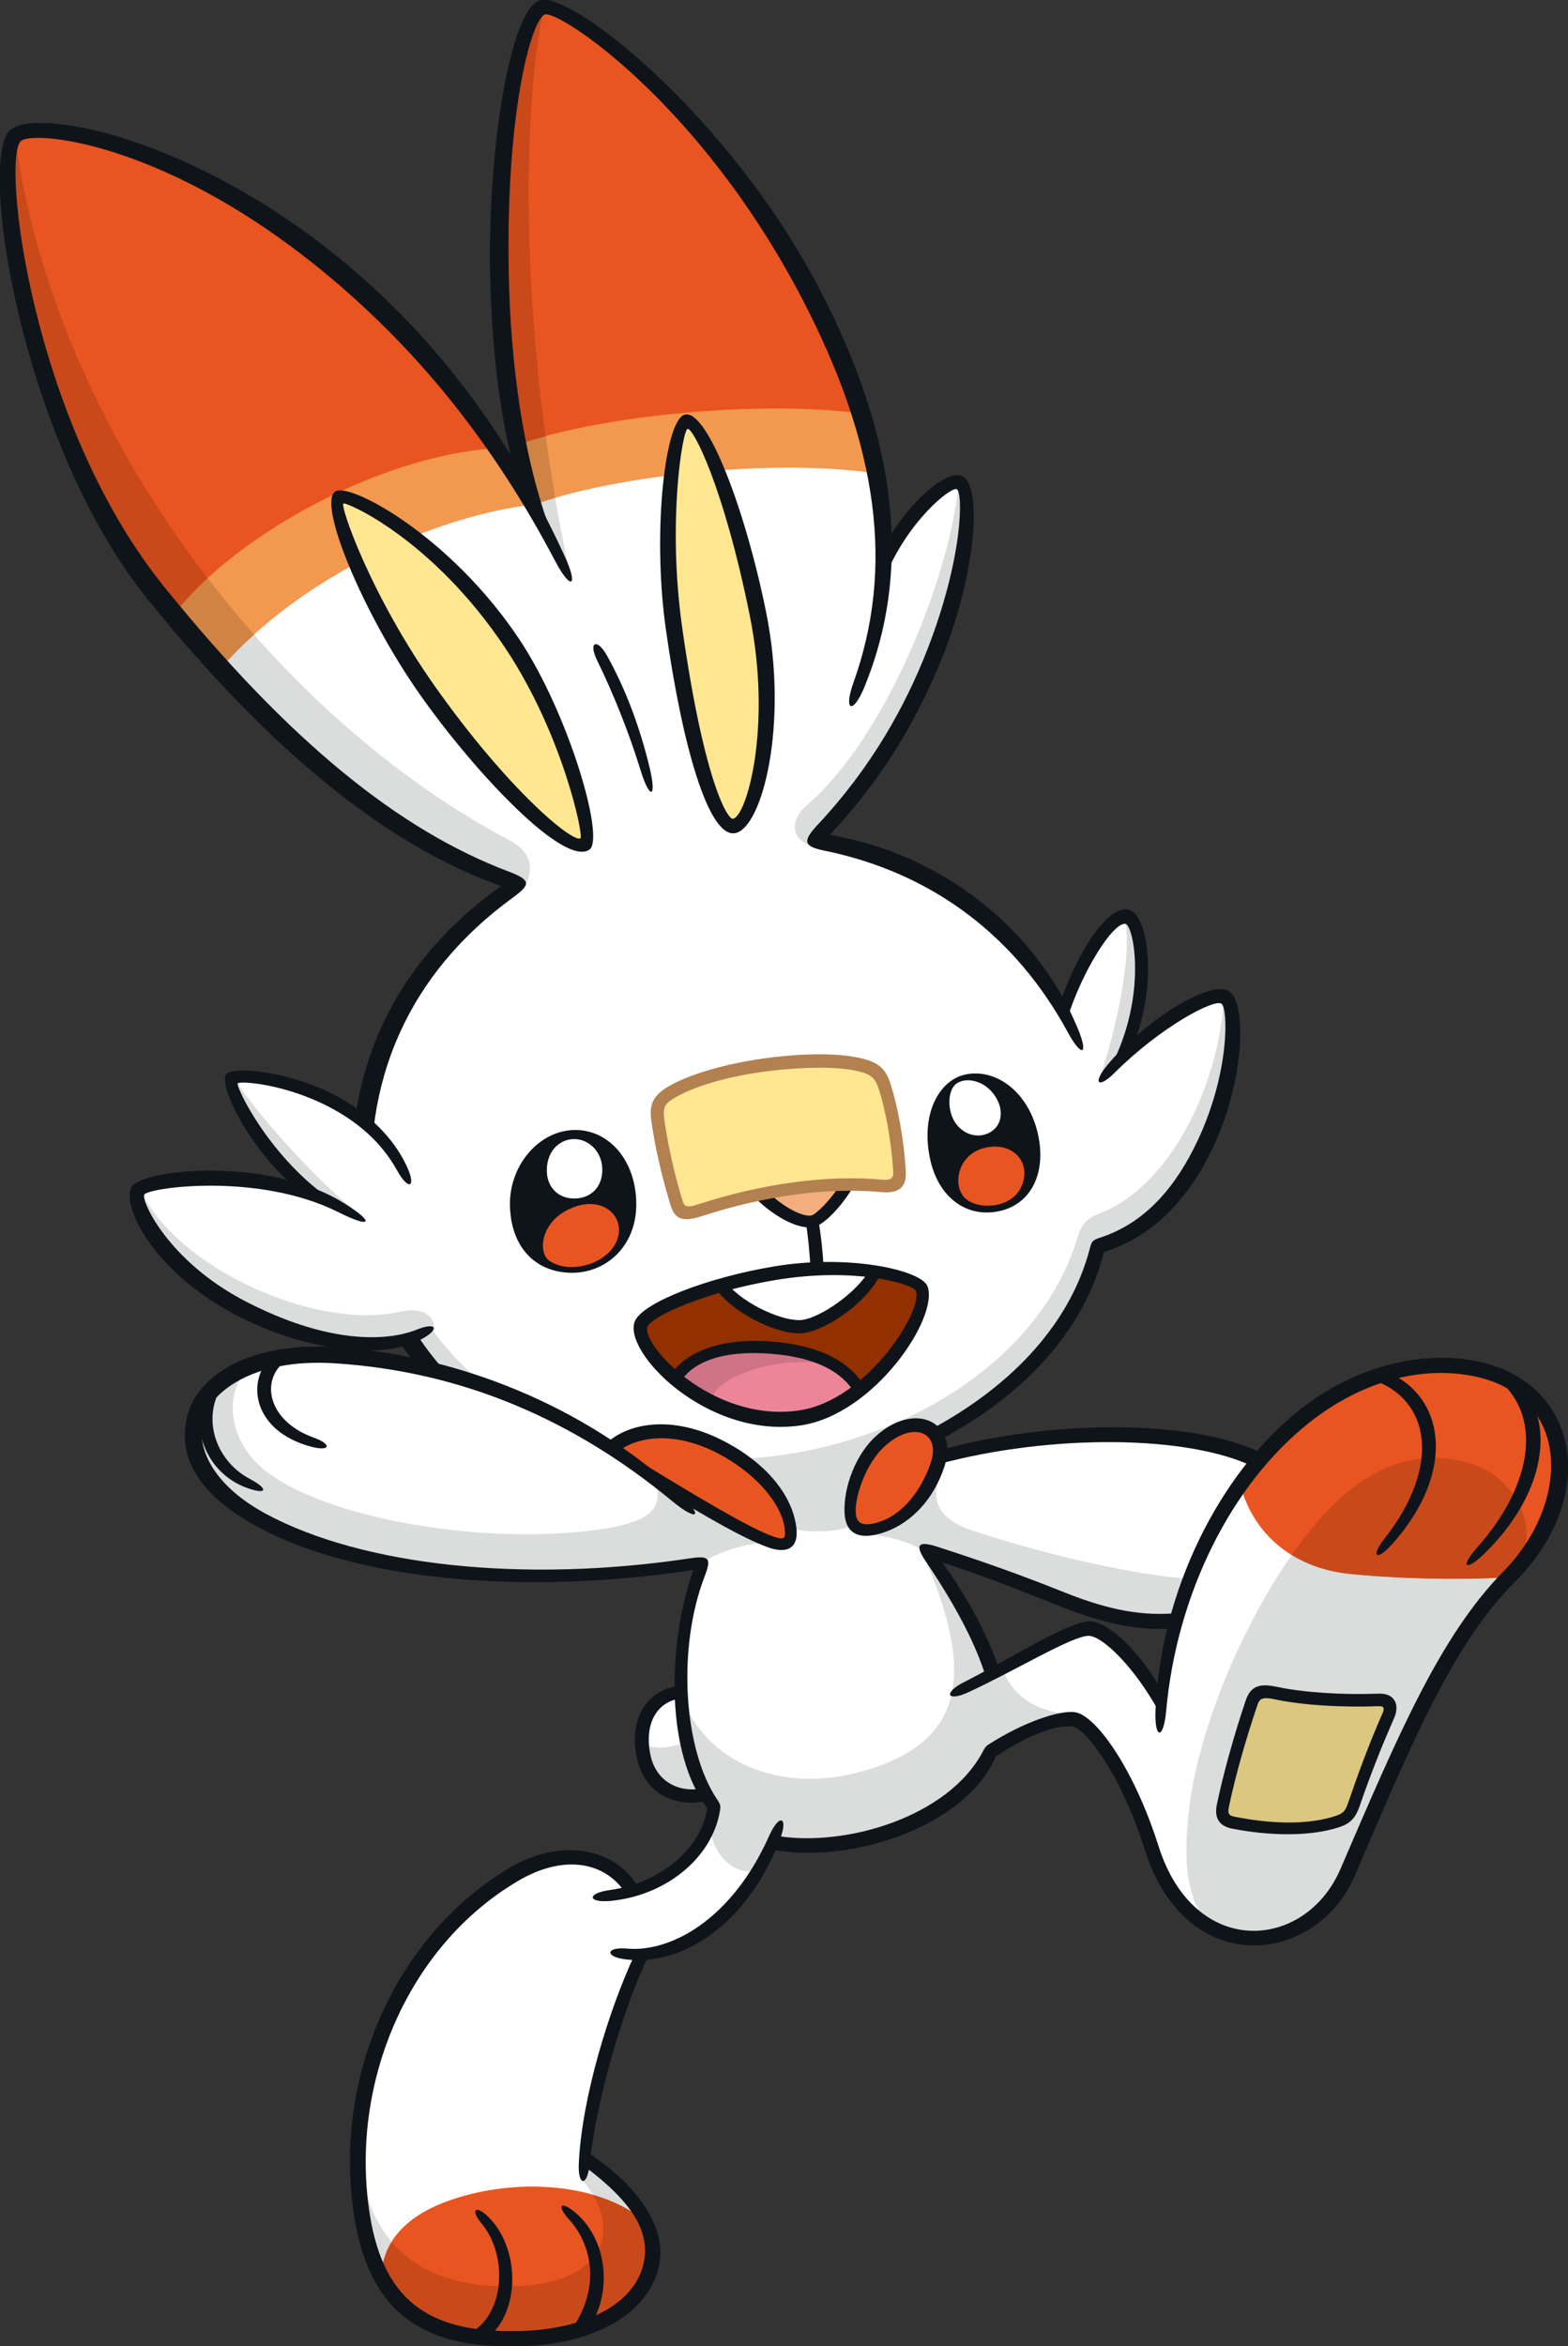 <?xml version="1.0" encoding="UTF-8"?>
<!-- Created with Inkscape (http://www.inkscape.org/) -->
<svg version="1.1" viewBox="0 0 66.988 100.2" xmlns="http://www.w3.org/2000/svg">
 <rect x="0" y="0" width="66.988" height="100.2" fill="#333333" stroke="none"/>
 <g transform="translate(-1.585 -1.454)">
  <g transform="matrix(.68 0 0 -.68 48.125 71.008)">
   <path d="m0 0c-0.969 0.028-3.544-1.516-6.066-2.841-0.653 2.147-2.075 4.749-4.196 7.775 3.065-1.011 5.476-1.858 8.573-3.097 2.542-1.017 4.855-1.529 7.161-1.349-0.458-1.663-0.773-3.401-0.928-5.184-1.627 2.915-3.527 4.667-4.544 4.696m23.931 16.385c-4.867 0.821-9.648-1.584-13.26-5.841-4.292 2.187-13.234 2.133-20.101 0.236 0.116 0.592-0.015 1.166-0.215 1.437 5.14 2.748 9.114 6.951 10.181 11.825 7.834 2.183 9.471 14.583 7.977 15.605-0.681 0.466-4.262-1.659-6.52-3.833 1.95 4.226 1.251 8.732 0.36 8.918-0.737 0.153-2.918-2.787-3.987-5.962-3.04 5.576-8.463 9.646-15.618 10.815 9.435 9.717 10.388 21.937 9.076 22.429-0.629 0.236-3.196-1.64-4.754-5.028 0.2 5.498-1.512 11.016-4.534 16.82-5.955 11.437-15.473 18.608-16.95 18.043-2.224-0.85-4.521-19.553-0.307-31.903-11.548 20.836-30.429 25.614-32.722 23.863-1.874-1.432 0.912-18.992 8.778-28.727 7.329-9.07 14.863-15.689 22.773-18.297-6.693-4.519-10.614-11.416-9.735-20.469 0.374-3.855 1.942-7.296 4.39-10.088-2.107 0.519-4.194 0.836-6.215 0.961-5.111 0.318-8.229-1.734-8.736-4.042-0.464-2.117 0.589-4.418 4.259-6.388 6.189-3.32 16.823-4.351 27.554-2.673-1.086-2.475-1.45-5.379-1.286-8.084-1.662-0.103-2.812-1.658-2.364-3.954 0.4-2.06 2.235-2.875 3.98-2.441 0.145-0.272 0.298-0.528 0.458-0.763-0.282-2.456-2.438-4.541-5.133-5.322-1.438 2.373-4.479 2.773-7.393 1.069-7.5-4.385-10.865-13.479-9.586-21.497 1.034-6.489 4.908-7.914 10.196-7.698 4.777 0.195 7.786 2.353 8.047 5.142 0.189 2.038-1.273 3.999-4.268 6.17 0.353 3.968 1.992 9.452 3.605 12.824 2.871 0.168 6.221 2.512 8.187 7.064 4.668-0.95 11.726 1.258 13.731 5.682 2.478 1.621 4.266 2.134 5.251 2.008 1.021-0.13 3.361-3.254 4.888-8.083 2.377-7.511 9.915-7.058 12.3-1.521 3.901 9.055 6.144 14.484 10.169 18.579 5.041 5.128 3.92 12.046-2.476 13.124" fill="#fff"/>
  </g>
  <g transform="matrix(.68 0 0 -.68 39.041 21.677)">
   <path d="m0 0c-0.679 3.666-2.099 7.379-4.098 11.217-5.955 11.437-15.472 18.608-16.95 18.043-2.183-0.835-4.432-18.883-0.522-31.227 4.967 1.811 15.049 2.968 21.57 1.967" fill="#f2984f"/>
  </g>
  <g transform="matrix(.68 0 0 -.68 11.015 29.997)">
   <path d="m0 0c5.006 5.752 13.287 9.491 19.494 10.276-11.577 20.255-30.064 24.919-32.332 23.187-1.874-1.431 0.912-18.991 8.778-28.727 1.346-1.665 2.699-3.246 4.06-4.736" fill="#f2984f"/>
  </g>
  <g transform="matrix(.68 0 0 -.68 16.075 22.688)">
   <path d="m0 0c-0.676-0.398 1.874-6.919 5.606-12.19 3.716-5.248 8.785-10.334 9.844-9.583 0.637 0.451-1.365 7.784-4.563 12.581-4.558 6.837-10.366 9.498-10.887 9.192" fill="#ffe792"/>
  </g>
  <g transform="matrix(.68 0 0 -.68 30.917 19.454)">
   <path d="m0 0c-0.771-0.093-1.694-6.415-0.782-12.908 1.074-7.644 2.648-12.672 3.781-12.484 1.377 0.23 2.875 6.548 1.499 13.332-1.515 7.463-3.679 12.158-4.498 12.06" fill="#ffe792"/>
  </g>
  <g transform="matrix(.68 0 0 -.68 39.39 47.885)">
   <path d="m0 0c-0.306 0.928-0.673 1.233-1.825 1.467-2.657 0.537-8.54-0.082-11.474-1.712-0.98-0.544-1.09-0.919-0.962-1.841 0.261-1.874 0.736-3.764 1.174-5.199 0.175-0.574 0.375-0.791 1.45-0.44 3.896 1.271 7.97 1.858 11.441 1.532 0.691-0.065 1.146 0.148 1.108 0.831-0.114 2.054-0.521 4.173-0.912 5.362" fill="#ffe792"/>
  </g>
  <g transform="matrix(.68 0 0 -.68 37.805 52.016)">
   <path d="m0 0c-0.605-1.078-1.77-2.298-2.247-2.353-0.74-0.085-2.148 0.644-3.268 1.758 1.384 0.298 4.012 0.584 5.515 0.595" fill="#f4ae7d"/>
  </g>
  <g transform="matrix(.68 0 0 -.68 22.769 20.6)">
   <path d="m0 0c-11.582 17.251-28.005 21.262-30.133 19.636-1.874-1.431 0.912-18.991 8.779-28.727 0.37-0.457 0.74-0.903 1.11-1.348 3.913 5.037 13.062 10.014 20.244 10.439" fill="#e95520"/>
  </g>
  <g transform="matrix(.68 0 0 -.68 38.399 19.113)">
   <path d="m0 0c-0.77 2.442-1.837 4.916-3.153 7.444-5.955 11.437-15.473 18.608-16.951 18.043-1.967-0.753-3.989-15.487-1.507-27.427 5.317 1.83 15.125 2.789 21.611 1.94" fill="#e95520"/>
  </g>
  <g transform="matrix(.68 0 0 -.68 64.388 59.873)">
   <path d="m0 0c-4.673 0.788-10.385-1.626-14.447-7.264 0.698-2.876 3.038-5.259 6.826-5.668 2.877-0.31 7.15-0.414 10.079-0.212 7e-3 6e-3 0.013 0.013 0.019 0.019 5.041 5.128 3.919 12.047-2.477 13.125" fill="#e95520"/>
  </g>
  <g transform="matrix(.68 0 0 -.68 23.997 101.32)">
   <path d="m0 0c4.777 0.195 7.786 2.353 8.047 5.142 0.067 0.725-0.078 1.441-0.424 2.16-2.741 2.41-7.963 2.857-12.213 1.413-3.27-1.111-4.395-3.031-4.4-4.837 1.757-3.252 4.963-4.042 8.99-3.878" fill="#e95520"/>
  </g>
  <g transform="matrix(.68 0 0 -.68 29.566 64.583)">
   <path d="m0 0c2.217-1.304 5.259-3.26 7.214-3.977 1.048-0.384 1.416-0.123 1.305 0.826-0.168 1.422-1.261 3.347-4.021 4.911-2.991 1.695-5.679 1.445-7.192 0.152" fill="#e95520"/>
  </g>
  <g transform="matrix(.68 0 0 -.68 41.655 63.962)">
   <path d="m0 0c0.685 2.128-1.382 3.41-3.598 1.426-1.23-1.102-1.978-3.079-1.922-4.482 0.041-1.021 0.811-1.338 2.059-0.904 1.434 0.499 2.817 1.96 3.461 3.96" fill="#e95520"/>
  </g>
  <g transform="matrix(.68 0 0 -.68 59.209 68.661)">
   <path d="m0 0c-1.395 0.151-2.591 0.57-3.583 1.182-3.233-4.619-5.833-11.022-6.425-15.758-0.462-3.696-0.126-5.918 1.201-7.477 2.705-1.564 6.877-1.108 9.159 4.172 2.959 6.848 5.876 13.967 9.637 17.663-2.927-0.194-7.141-0.089-9.989 0.218" fill="#dbdcdc"/>
  </g>
  <g transform="matrix(.68 0 0 -.68 60.904 74.72)">
   <path d="m0 0c0.285 0.649-0.017 1.001-0.618 0.98-2.373-0.086-4.819 0.09-6.482 0.447-0.984 0.211-1.284 0.021-1.495-0.602-0.773-2.286-1.41-4.607-1.805-6.481-0.123-0.585 0.048-0.946 0.653-1.066 2.214-0.437 4.672-0.557 6.55 0.069 0.531 0.177 0.79 0.381 1.031 1.083 0.723 2.097 1.376 3.765 2.166 5.57" fill="#dbc77f"/>
  </g>
  <g transform="matrix(.68 0 0 -.68 20.002 58.167)">
   <path d="m0 0c0.839-1.206 2.102-2.596 3.428-3.606-1.384 0.466-2.518 0.773-3.449 0.948l-1.415 2.022z" fill="#dbdcdc"/>
  </g>
  <g transform="matrix(.68 0 0 -.68 37.87 66.675)">
   <path d="m0 0c-0.28 1.649 0.834 4.604 2.301 5.761 1.012 0.798 2.298 1.157 3.13 0.082 5.328 2.847 9.272 7.154 10.136 11.782 5.671 1.158 10.088 11.327 7.958 15.712-0.216-5.227-3.213-11.869-7.777-13.615-0.898-0.344-1.175-0.739-1.41-1.521-2.546-8.43-12.208-13.46-20.952-13.897 1.586-1.186 2.82-3.227 2.885-4.359 0.984-0.301 2.591-0.279 3.729 0.055" fill="#dbdcdc"/>
  </g>
  <g transform="matrix(.68 0 0 -.68 29.506 64.505)">
   <path d="m0 0c0.742-2.024 0.143-3.126-5.432-3.542-6.781-0.506-15.518 1.113-19.033 3.958-2.115 1.711-2.694 4.636-0.928 6.491-4.665-1.555-4.528-6.341-0.53-8.965 5.9-3.871 19.783-5.254 28.968-3.311 1.151 0.603 2.585 1.212 4.41 1.212-3.129 1.51-5.026 2.504-7.455 4.157" fill="#dbdcdc"/>
  </g>
  <g transform="matrix(.68 0 0 -.68 52.36 68.873)">
   <path d="m0 0c-0.312-0.75-0.612-1.848-0.815-2.684-2.042-0.108-4.911 0.392-7.214 1.434-2.304 1.043-6.519 2.391-8.779 3.086-0.891 0.521-2.227 0.924-3.613 0.935 2.384 0.595 3.481 1.907 4.779 3.781-0.499-1.618-0.209-2.777 2.124-3.548 4.989-1.65 10.487-2.809 13.518-3.004" fill="#dbdcdc"/>
  </g>
  <g transform="matrix(.68 0 0 -.68 49.597 40.599)">
   <path d="m0 0c0.637-2.062-0.452-7.022-1.559-10.291 0.335 0.352 0.955 1.006 1.409 1.425 1.961 4.994 1.29 8.548 0.15 8.866" fill="#dbdcdc"/>
  </g>
  <g transform="matrix(.68 0 0 -.68 42.555 22.013)">
   <path d="m0 0c-0.533-5.838-4.521-16.028-9.603-20.378-0.868-0.743-1.096-1.959 0.22-2.477 6.841 5.947 11.481 19.326 9.383 22.855" fill="#dbdcdc"/>
  </g>
  <g transform="matrix(.68 0 0 -.68 23.319 37.322)">
   <path d="m0 0c-5.745 3.037-11.256 7.52-16.014 12.901-0.744-0.673-1.446-1.38-2.091-2.123-0.068-9e-3 -0.136-0.016-0.205-0.025 5.426-6.092 12.164-11.346 19.341-13.636 0.533 1.014 0.49 2.078-1.031 2.883" fill="#dbdcdc"/>
  </g>
  <g transform="matrix(.68 0 0 -.68 9.011 27.695)">
   <path d="m0 0c-0.021-0.012-0.042-0.023-0.062-0.035 0.89-1.145 1.826-2.276 2.807-3.379 0.068 9e-3 0.137 0.016 0.204 0.026 0.646 0.742 1.348 1.45 2.092 2.123-1.009 1.141-1.981 2.324-2.918 3.541-0.811-0.747-1.528-1.51-2.123-2.276" fill="#d18344"/>
  </g>
  <g transform="matrix(.68 0 0 -.68 10.453 26.148)">
   <path d="m0 0c-6.27 8.153-10.795 17.892-12.069 27.672-1.496-1.557 0.59-16.388 7.076-26.101 0.869-1.301 1.81-2.601 2.807-3.883 0.021 0.013 0.042 0.023 0.063 0.036 0.595 0.765 1.312 1.529 2.123 2.276" fill="#ca491a"/>
  </g>
  <g transform="matrix(.68 0 0 -.68 25.965 26.089)">
   <path d="m0 0c-0.368 1.65-0.691 3.31-0.977 4.966-0.475-0.14-0.923-0.285-1.336-0.434 0.239-0.934 1.683-3.544 2.313-4.532" fill="#dbdcdc"/>
  </g>
  <g transform="matrix(.68 0 0 -.68 23.638 20.273)">
   <path d="m0 0c0.276-1.4 0.607-2.71 1.002-3.876 0.032-0.052 0.06-0.104 0.093-0.156 0.416 0.152 0.871 0.299 1.353 0.44-0.222 1.3-0.421 2.595-0.595 3.882-0.618-0.165-1.208-0.338-1.744-0.522-0.038 0.076-0.071 0.155-0.109 0.232" fill="#d18344"/>
  </g>
  <g transform="matrix(.68 0 0 -.68 24.821 1.824)">
   <path d="m0 0c-2.677-1.189-3.791-16.747-1.741-27.147 0.038-0.077 0.071-0.156 0.109-0.232 0.535 0.184 1.126 0.356 1.743 0.522-1.516 11.137-1.276 21.56-0.111 26.857" fill="#ca491a"/>
  </g>
  <g transform="matrix(.68 0 0 -.68 26.553 93.661)">
   <path d="m0 0-0.107-1.328c0.252-0.308 0.455-0.613 0.633-0.917 1.267-0.363 2.396-0.922 3.277-1.679-0.597 1.333-1.845 2.569-3.803 3.924" fill="#dbdcdc"/>
  </g>
  <g transform="matrix(.68 0 0 -.68 18.318 97.194)">
   <path d="m0 0c-1.146 1.353-1.804 3.134-2.048 5.225-0.091-2.846 0.318-5.438 1.407-7.428 2e-3 3e-3 4e-3 6e-3 7e-3 8e-3 2e-3 0.734 0.194 1.486 0.634 2.195" fill="#dbdcdc"/>
  </g>
  <g transform="matrix(.68 0 0 -.68 23.253 101.37)">
   <path d="m0 0c5.916 0.234 8.716 2.333 9.028 4.759 0.124 0.96 4e-3 1.828-0.369 2.66-0.881 0.757-2.01 1.315-3.276 1.679 1.742-2.963 0-5.59-4.895-5.741-3.676-0.113-6.176 0.932-7.75 2.788-0.44-0.71-0.632-1.462-0.634-2.195-2e-3 -3e-3 -4e-3 -6e-3 -6e-3 -8e-3 1.393-2.542 3.899-4.101 7.902-3.942" fill="#ca491a"/>
  </g>
  <g transform="matrix(.68 0 0 -.68 64.366 63.934)">
   <path d="m0 0c-3.553 1-6.802-0.319-9.897-4.085-0.434-0.527-0.859-1.096-1.274-1.689 0.992-0.612 2.189-1.032 3.583-1.183 2.848-0.307 7.063-0.411 9.989-0.217 0.03 0.028 0.058 0.062 0.087 0.09 2.434 2.477 0.477 6.25-2.488 7.084" fill="#ca491a"/>
  </g>
  <g transform="matrix(.68 0 0 -.68 43.912 72.938)">
   <path d="m0 0c-0.479 2.417-2.708 6.391-4.303 7.613 3.572-7.986 2.459-12.156-4.177-13.842-4.115-1.044-9.028 0.083-10.934 4.713 0-0.717 0.13-1.728 0.289-2.642-0.666-0.551-2.168-0.603-2.771-0.208-0.178-2.155 2.231-3.803 4.049-3.147l0.455-0.859-0.253-1.06c0.051-1.995 1.744-3.409 3.083-2.848 0.381 0.602 0.711 1.197 0.933 1.686 4.799-0.783 11.087 1.061 13.638 5.708 1.046 0.762 3.357 1.83 5.454 2.318-2.756 0.073-4.268 1.39-4.707 2.927z" fill="#dbdcdc"/>
  </g>
  <g transform="matrix(.68 0 0 -.68 28.768 52.891)">
   <path d="m0 0c0-2.682-1.983-4.389-4.226-4.288-2.349 0.105-3.711 1.871-3.711 4.337 0 2.453 1.858 4.628 4.108 4.628 2.124 0 3.829-1.923 3.829-4.677" fill="#0f141b"/>
  </g>
  <g transform="matrix(.68 0 0 -.68 27.317 51.385)">
   <path d="m0 0c0.017-1.135-0.738-1.853-1.792-1.842-1.006 0.011-1.712 0.739-1.695 1.809 0.017 1.165 0.787 1.918 1.711 1.924 0.934 5e-3 1.76-0.798 1.776-1.891" fill="#fff"/>
  </g>
  <g transform="matrix(.68 0 0 -.68 45.931 49.898)">
   <path d="m0 0c0.539-2.462-0.457-4.413-2.463-4.828-2.05-0.424-3.777 0.882-4.302 3.21-0.645 2.866 0.54 5.076 2.283 5.394 1.917 0.35 3.912-1.173 4.482-3.776" fill="#0f141b"/>
  </g>
  <g transform="matrix(.68 0 0 -.68 44.051 48.196)">
   <path d="m0 0c0.601-0.815 0.568-1.807-0.125-2.296-0.678-0.479-1.665-0.348-2.269 0.47-0.566 0.769-0.539 2.118 0.042 2.517 0.584 0.403 1.677 0.225 2.352-0.691" fill="#fff"/>
  </g>
  <g transform="matrix(.68 0 0 -.68 38.089 52.038)">
   <path d="m0 0c-0.594-1.113-1.886-2.601-2.627-2.687-1.126-0.13-2.7 0.894-3.779 2.006l0.985 0.182c1.072-0.998 2.15-1.519 2.69-1.454 0.268 0.032 1.235 0.958 1.842 1.965z" fill="#0f141b"/>
  </g>
  <g transform="matrix(.68 0 0 -.68 41.339 62.504)">
   <path d="m0 0c5.332 2.863 8.832 6.836 10.007 11.369 0.119 0.459 0.169 0.527 0.661 0.687 2.923 0.955 4.793 3.312 6.086 6.036 2.081 4.386 1.935 8.42 1.517 8.658-0.5 0.286-3.826-1.475-6.703-4.341-1.032-1.029-1.405-0.674-0.481 0.453 2.207 2.696 6.5 5.463 7.68 4.66 1.065-0.729 1.037-5.439-1.029-9.819-1.423-3.017-3.652-5.588-6.846-6.548-1.162-4.741-4.834-8.935-10.416-11.862z" fill="#0f141b"/>
  </g>
  <g transform="matrix(.68 0 0 -.68 39.291 24.926)">
   <path d="m0 0c1.524 2.977 3.981 5.001 4.968 4.633 1.284-0.483 0.969-5.853-1.176-11.287-1.449-3.668-3.618-7.549-7.109-11.259 7.032-1.186 12.932-5.879 15.546-12.077 0.75-1.776 0.292-1.954-0.607-0.299-3.22 5.937-8.426 9.985-15.289 11.387-1.267 0.259-1.4 0.567-0.42 1.613 3.391 3.617 5.519 7.473 6.891 10.992 2.273 5.833 2.256 9.926 1.851 10.096-0.352 0.148-3.114-1.976-4.607-5.761z" fill="#0f141b"/>
  </g>
  <g transform="matrix(.68 0 0 -.68 49.031 47.03)">
   <path d="m0 0c2.344 4.484 1.453 8.96 0.922 9.006-0.782 0.067-2.708-2.962-3.652-5.987l-0.491 0.865c1.065 3.219 2.995 6.295 4.346 6.014 1.299-0.271 1.893-5.045 0.133-8.855z" fill="#0f141b"/>
  </g>
  <g transform="matrix(.68 0 0 -.68 23.859 22.586)">
   <path d="m0 0c-1.343 4.265-1.876 9.263-1.963 13.898-0.148 7.978 1.272 16.458 3.085 17.151 1.864 0.722 11.916-7.189 17.63-18.164 5.025-9.65 5.715-17.892 2.792-24.976-0.71-1.719-1.324-1.504-0.686 0.281 2.566 7.162 1.629 14.814-3.212 24.111-6.47 12.427-15.355 18.178-16.178 17.863-0.828-0.32-2.462-6.078-2.26-16.305 0.108-5.504 0.868-11.438 2.667-16.237z" fill="#0f141b"/>
  </g>
  <g transform="matrix(.68 0 0 -.68 19.455 59.82)">
   <path d="m0 0c-2.397 2.748-3.707 6.153-4.062 9.821-0.774 7.971 2.019 15.205 9.262 20.364-7.304 2.583-14.662 8.68-22.213 18.024-7.96 9.851-10.743 27.909-8.569 29.508 1.909 1.403 12.55-0.75 22.41-9.633 4.379-3.944 8.825-9.437 12.374-17.191 0.888-1.941 0.381-2.166-0.612-0.277-3.883 7.383-8.28 12.574-12.601 16.471-10.797 9.741-20.03 10.595-20.938 9.903-1.252-0.96 0.57-17.595 8.971-27.992 7.93-9.814 14.832-15.324 21.647-17.897 1.444-0.546 1.397-0.821 0.241-1.664-6.467-4.716-9.532-11.488-8.75-19.549 0.371-3.824 1.979-7.383 4.597-10.252z" fill="#0f141b"/>
  </g>
  <g transform="matrix(.68 0 0 -.68 28.951 34.347)">
   <path d="m0 0c-0.725 2.347-1.659 4.705-2.731 6.902-0.566 1.16-7e-3 1.422 0.622 0.296 1.211-2.167 2.101-4.623 2.68-7.045 0.463-1.937 7e-3 -2.025-0.571-0.153" fill="#0f141b"/>
  </g>
  <g transform="matrix(.68 0 0 -.68 16.257 22.956)">
   <path d="m0 0c-0.223-0.159 1.723-5.796 5.765-11.505 4.582-6.471 8.619-9.81 9.125-9.521 0.216 0.124-1.098 6.511-4.718 11.942-4.606 6.907-10.02 9.193-10.172 9.084m-0.5 0.765c0.93 0.559 7.225-2.805 11.544-9.285 3.094-4.64 5.403-12.515 4.416-13.214-1.582-1.12-7.157 4.795-10.579 9.629-3.62 5.112-6.557 12.164-5.381 12.87" fill="#0f141b"/>
  </g>
  <g transform="matrix(.68 0 0 -.68 30.962 19.77)">
   <path d="m0 0c-0.318-0.051-1.278-5.812-0.352-12.404 1.333-9.492 2.833-12.153 3.204-12.082 0.836 0.134 2.481 5.722 1.046 12.792-1.653 8.152-3.553 11.749-3.898 11.694m-0.123 0.909c1.392 0.168 3.733-5.911 5.053-12.415 1.433-7.065-0.248-13.6-1.959-13.886-1.649-0.269-3.3 5.416-4.348 12.873-0.843 6.006-0.059 13.27 1.254 13.428" fill="#0f141b"/>
  </g>
  <g transform="matrix(.68 0 0 -.68 28.641 63.703)">
   <path d="m0 0c3.9-2.39 7.169-4.355 8.689-4.913 0.76-0.279 0.904-0.236 0.825 0.432-0.174 1.476-1.613 3.289-3.874 4.571-2.886 1.635-5.398 1.288-6.67 0.239l-0.736 0.51c1.541 1.462 4.519 1.875 7.852-0.014 2.627-1.489 3.949-3.447 4.16-5.233 0.16-1.368-0.682-1.63-1.803-1.218-1.574 0.577-3.797 1.885-5.77 3.076z" fill="#0f141b"/>
  </g>
  <g transform="matrix(.68 0 0 -.68 31.796 78.665)">
   <path d="m0 0c-0.354-2.549-2.944-4.714-6.119-5.154-1.466-0.202-1.4-0.825 0.072-0.68 3.433 0.335 6.323 2.66 6.843 5.606 0.064 0.363 0.046 0.448-0.174 0.774-2.073 3.063-2.545 9.408-0.782 13.994 0.434 1.131 0.318 1.325-0.924 1.138-10.457-1.573-20.56-0.467-26.609 2.78-3.259 1.749-4.388 4.044-3.997 5.823 0.373 1.699 3.002 3.971 8.241 3.649 8.123-0.505 15.129-3.607 21.218-8.632 1.691-1.396 2.052-0.987 0.442 0.503-5.873 5.433-13.899 8.666-21.621 9.145-5.376 0.337-8.705-1.818-9.279-4.435-0.456-2.075 0.174-4.563 4.534-6.902 6.169-3.309 16.636-4.281 27.284-2.662-1.695-4.872-1.692-11.556 0.871-14.947" fill="#0f141b"/>
  </g>
  <g transform="matrix(.68 0 0 -.68 59.458 81.568)">
   <path d="m0 0c-2.417-5.614-10.586-6.56-13.176 1.625-1.602 5.067-3.846 7.667-4.53 7.754-1.059 0.137-2.875-0.559-4.845-1.885-1.929-4.506-9.418-6.838-14.237-5.794l0.344 0.84c4.34-0.776 10.93 1.123 13.107 5.316 0.108 0.207 0.17 0.295 0.358 0.415 2.211 1.413 4.44 2.14 5.39 2.017 1.321-0.168 3.731-3.558 5.267-8.411 2.254-7.125 9.22-6.572 11.428-1.443 3.663 8.505 6.255 14.63 10.256 18.708 4.285 4.369 4.292 11.21-2.207 12.305-3.038 0.511-6.634-0.328-9.954-2.936-4.996-3.925-8.387-10.87-9.041-18.129-0.169-1.872-0.75-1.821-0.67 0.058 0.314 7.403 3.987 14.854 9.11 18.879 3.384 2.659 7.438 3.631 10.739 3.073 6.774-1.142 8.166-8.482 2.729-13.928-3.923-3.93-6.432-10.021-10.068-18.464" fill="#0f141b"/>
  </g>
  <g transform="matrix(.68 0 0 -.68 51.739 70.992)">
   <path d="m0 0c-2.212-0.196-4.549 0.338-7.21 1.403-2.879 1.151-5.317 2.096-7.352 2.731 1.687-2.298 2.983-4.82 3.59-6.768l-0.841-0.443c-0.589 1.955-1.811 4.374-3.767 7.26-0.73 1.078-0.501 1.335 0.738 0.932 2.709-0.879 4.993-1.672 7.986-2.868 2.892-1.157 4.955-1.482 7.124-1.29z" fill="#0f141b"/>
  </g>
  <g transform="matrix(.68 0 0 -.68 14.212 59.341)">
   <path d="m0 0c-2.29-0.902-2.125-3.987 1.15-5.162 1.176-0.422 1.024-0.888-0.189-0.561-3.607 0.975-4.042 4.01-2.597 5.518z" fill="#0f141b"/>
  </g>
  <g transform="matrix(.68 0 0 -.68 11.262 60.405)">
   <path d="m0 0c-1.686-2.031-0.821-4.98 1.468-6.189 1.232-0.651 1.062-1.03-0.252-0.536-2.339 0.881-3.376 3.413-2.752 5.508z" fill="#0f141b"/>
  </g>
  <g transform="matrix(.68 0 0 -.68 39.395 63.204)">
   <path d="m0 0c-1.159-1.038-1.886-3.077-1.842-4.166 0.029-0.706 0.433-0.971 1.587-0.57 1.409 0.491 2.589 2.009 3.151 3.756 0.584 1.815-1.092 2.596-2.896 0.98m3.744-1.258c-0.658-2.046-2.053-3.559-3.762-4.154-1.637-0.569-2.473-0.075-2.526 1.224-0.067 1.685 0.757 3.717 1.982 4.815 2.499 2.239 5.176 0.822 4.306-1.885" fill="#0f141b"/>
  </g>
  <g transform="matrix(.68 0 0 -.68 41.742 63.384)">
   <path d="m0 0c6.627 1.864 15.885 2.058 20.382-0.262l-0.646-0.801c-4.103 2.025-12.767 2.096-19.877 0.174z" fill="#0f141b"/>
  </g>
  <g transform="matrix(.68 0 0 -.68 28.306 85.129)">
   <path d="M 0,0 C -1.327,0.168 -1.233,0.796 0.098,0.675 2.789,0.43 6.657,2.44 9.021,7.744 9.675,9.208 10.266,8.965 9.683,7.47 7.591,2.098 3.501,-0.445 0,0" fill="#0f141b"/>
  </g>
  <g transform="matrix(.68 0 0 -.68 60.849 60.051)">
   <path d="m0 0c3.643-1.519 4.383-6.282 0.285-10.834-0.936-1.041-1.366-0.777-0.455 0.377 3.585 4.538 2.928 8.838-0.915 10.028z" fill="#0f141b"/>
  </g>
  <g transform="matrix(.68 0 0 -.68 66.7 60.757)">
   <path d="m0 0c1.976-2.621 1.096-6.879-2.514-10.374-1.158-1.122-1.55-0.859-0.43 0.405 3.593 4.056 4.093 8.424 1.149 10.67z" fill="#0f141b"/>
  </g>
  <g transform="matrix(.68 0 0 -.68 51.165 74.676)">
   <path d="m0 0c-1.583 2.944-3.631 4.926-4.509 4.944-1.002 0.02-4.544-2.142-7.555-3.539-1.351-0.626-1.614-0.042-0.287 0.63 2.994 1.516 6.59 3.831 7.883 3.816 1.209-0.014 3.151-1.854 4.613-4.452z" fill="#0f141b"/>
  </g>
  <g transform="matrix(.68 0 0 -.68 60.65 74.616)">
   <path d="m0 0c0.146 0.332 0.073 0.454-0.241 0.438-2.377-0.085-4.821 0.065-6.547 0.435-0.741 0.159-0.937 0.043-1.064-0.333-0.746-2.206-1.387-4.457-1.799-6.409-0.092-0.436-0.014-0.563 0.359-0.636 2.517-0.497 4.73-0.486 6.338 0.05 0.53 0.177 0.624 0.338 0.804 0.858 0.707 2.055 1.334 3.732 2.15 5.597m-9.449-7.252c-0.868 0.171-1.126 0.73-0.957 1.53 0.417 1.974 1.058 4.295 1.811 6.522 0.297 0.875 0.824 1.096 1.953 0.854 1.657-0.355 4.07-0.512 6.366-0.429 1.029 0.053 1.377-0.683 1.004-1.533-0.811-1.849-1.47-3.504-2.172-5.543-0.276-0.8-0.644-1.096-1.277-1.307-1.806-0.602-4.39-0.555-6.728-0.094" fill="#0f141b"/>
  </g>
  <g transform="matrix(.68 0 0 -.68 31.929 78.318)">
   <path d="m0 0c-1.929-0.575-4.145 0.212-4.635 2.729-0.505 2.595 0.868 4.311 2.784 4.428l0.046-0.788c-1.411-0.131-2.369-1.428-1.966-3.493 0.34-1.751 1.842-2.48 3.373-2.135z" fill="#0f141b"/>
  </g>
  <g transform="matrix(.68 0 0 -.68 26.589 93.311)">
   <path d="m0 0c3.227-2.048 4.901-4.584 4.702-6.715-0.274-2.94-3.346-5.332-8.499-5.542-5.977-0.244-9.694 1.717-10.714 8.114-1.385 8.689 2.577 17.726 9.835 21.969 2.995 1.752 6.53 1.363 8.073-1.366l-0.872-0.252c-1.355 2.02-3.949 2.384-6.703 0.774-6.939-4.057-10.674-12.729-9.354-21.006 0.895-5.617 3.996-7.507 9.708-7.276 4.28 0.175 7.307 1.992 7.56 4.702 0.15 1.598-0.713 3.353-3.832 5.665z" fill="#0f141b"/>
  </g>
  <g transform="matrix(.68 0 0 -.68 29.306 84.93)">
   <path d="m0 0c-1.638-3.448-3.289-9.022-3.725-13.185-0.146-1.398-0.743-1.353-0.678 0.058 0.19 4.192 1.928 9.754 3.504 13.117z" fill="#0f141b"/>
  </g>
  <g transform="matrix(.68 0 0 -.68 21.433 101.19)">
   <path d="m0 0c2.496 0.926 2.829 4.918 1.063 7.036-0.713 0.857-0.375 1.191 0.421 0.415 2.008-1.957 2.052-5.988-0.089-7.646z" fill="#0f141b"/>
  </g>
  <g transform="matrix(.68 0 0 -.68 25.912 101.06)">
   <path d="m0 0c1.974 2.63 1.486 5.419-0.01 7.076-0.844 0.934-0.533 1.228 0.425 0.411 1.637-1.395 2.462-4.328 0.939-7.07z" fill="#0f141b"/>
  </g>
  <g transform="matrix(.68 0 0 -.68 30.484 48.293)">
   <path d="m0 0c-0.754-0.419-0.869-0.649-0.76-1.439 0.299-2.149 0.844-4.113 1.15-5.115 0.113-0.369 0.309-0.417 0.957-0.205 4.036 1.317 8.174 1.873 11.592 1.551 0.481-0.047 0.703 0.076 0.683 0.442-0.118 2.122-0.549 4.158-0.911 5.259-0.261 0.794-0.589 0.972-1.537 1.164-2.258 0.457-8.179 7e-3 -11.174-1.657m13.479 0.723c0.391-1.269 0.826-3.333 0.93-5.463 0.049-1.014-0.537-1.341-1.548-1.246-3.341 0.312-7.324-0.223-11.286-1.516-1.308-0.427-1.702-0.096-1.952 0.72-0.311 1.019-0.89 3.04-1.194 5.229-0.133 0.956-0.016 1.603 1.158 2.255 2.917 1.621 8.94 2.343 11.758 1.773 1.335-0.27 1.799-0.661 2.134-1.752" fill="#b2814f"/>
  </g>
  <g transform="matrix(.68 0 0 -.68 28.995 57.976)">
   <path d="m0 0c-0.692-1.577 4.38-6.75 9.966-5.915 4.343 0.648 8.242 6.477 7.626 8.118-0.201 0.537-4.006 1.836-9.203 0.966-4.254-0.711-7.982-2.239-8.389-3.169" fill="#ed8599"/>
  </g>
  <g transform="matrix(.68 0 0 -.68 40.951 56.479)">
   <path d="m0 0c-0.201 0.537-4.006 1.836-9.203 0.966-4.254-0.712-7.982-2.239-8.389-3.169-0.314-0.715 0.56-2.17 2.127-3.468 0.891 1.379 2.924 2.182 5.957 1.96 3.025-0.223 4.763-1.204 5.615-2.633 2.567 2.041 4.322 5.203 3.893 6.344" fill="#923000"/>
  </g>
  <g transform="matrix(.68 0 0 -.68 38.972 55.773)">
   <path d="m0 0c-1.61 0.26-3.786 0.347-6.292-0.072-1.195-0.2-2.346-0.466-3.396-0.764 1.177-1.527 3.931-2.769 5.193-2.575 1.285 0.198 3.596 1.758 4.495 3.411" fill="#fff"/>
  </g>
  <g transform="matrix(.68 0 0 -.68 31.969 61.287)">
   <path d="M 0,0 C 0.188,1.607 4.576,3.006 7.715,2.231 5.237,3.914 -0.582,4.037 -2.249,1.404 -1.722,0.889 -1.116,0.51 0,0" fill="#ce7486"/>
  </g>
  <g transform="matrix(.68 0 0 -.68 29.253 58.099)">
   <path d="m0 0c-0.468-1.088 4.062-6.075 9.514-5.277 4.32 0.633 7.87 6.39 7.325 7.529-0.182 0.379-3.688 1.505-8.77 0.666-4.429-0.731-7.8-2.292-8.069-2.918m-0.795 0.338c0.513 1.168 4.534 2.725 8.744 3.43 4.75 0.793 9.252-0.248 9.633-1.244 0.743-1.944-3.331-8.049-7.946-8.739-5.922-0.887-11.261 4.664-10.431 6.553" fill="#0f141b"/>
  </g>
  <g transform="matrix(.68 0 0 -.68 39.228 55.813)">
   <path d="m0 0c-0.798-1.775-3.298-3.538-4.83-3.773-1.445-0.225-4.52 1.192-5.645 2.899l0.77 0.22c1.195-1.416 3.709-2.453 4.77-2.298 1.187 0.175 3.398 1.725 4.177 3.084z" fill="#0f141b"/>
  </g>
  <g transform="matrix(.68 0 0 -.68 38.09 60.932)">
   <path d="m0 0c-0.777 1.294-2.405 2.24-5.319 2.454-3.012 0.222-4.83-0.528-5.649-1.8l-0.588 0.461c0.939 1.434 3.121 2.34 6.298 2.106 3.081-0.226 4.925-1.274 5.854-2.761z" fill="#0f141b"/>
  </g>
  <g transform="matrix(.68 0 0 -.68 36.213 55.646)">
   <path d="m0 0c-0.054 1.006-0.153 2.014-0.296 2.961l0.78 0.166c0.175-1.003 0.287-2.059 0.343-3.104z" fill="#0f141b"/>
  </g>
  <g transform="matrix(.68 0 0 -.68 18.867 51.573)">
   <path d="m0 0c-2.692 5.763-10.532 6.416-10.839 5.979-0.356-0.51 1.842-4.791 5.205-7.357-4.731 1.782-10.712 1.002-11.114 0.31-0.507-0.873 1.747-4.914 6.433-7.36 4.732-2.471 9.109-2.687 11.619-1.513 1.575 0.736 0.782 5.475-1.304 9.941" fill="#fff"/>
  </g>
  <g transform="matrix(.68 0 0 -.68 25.054 55.295)">
   <path d="M 0,0 C 1.358,-0.945 4.01,-0.12 4.347,1.619 4.612,2.99 3.086,4.248 1.043,3.14 -0.559,2.271 -0.708,0.493 0,0" fill="#e95520"/>
  </g>
  <g transform="matrix(.68 0 0 -.68 42.864 52.666)">
   <path d="m0 0c0.858-0.684 2.768-0.544 3.401 0.663 0.834 1.592-0.498 3.082-2.38 2.521-1.64-0.489-1.907-2.477-1.021-3.184" fill="#e95520"/>
  </g>
  <g transform="matrix(.68 0 0 -.68 7.586 52.284)">
   <path d="m0 0c2.247-4.843 10.985-8.853 16.328-7.624 1.358 0.312 2.194-0.261 2.098-1.067-7.432-3.276-18.417 3.479-18.426 8.691" fill="#dbdcdc"/>
  </g>
  <g transform="matrix(.68 0 0 -.68 11.557 47.442)">
   <path d="m0 0c1.097-1.874 5.128-6.513 8.056-8.745-0.767 0.424-2.222 1.069-3.151 1.379-2.787 2.265-5.15 6.323-4.905 7.366" fill="#dbdcdc"/>
  </g>
  <g transform="matrix(.68 0 0 -.68 14.464 52.36)">
   <path d="m0 0c-2.974 2.209-5.271 6.622-4.728 7.395 0.364 0.518 3.885 0.237 6.875-1.334 2.094-1.102 3.632-2.682 4.444-4.386 0.661-1.389 0.151-1.649-0.593-0.302-0.976 1.762-2.485 3.044-4.242 3.961-2.829 1.476-5.606 1.645-5.759 1.494-0.164-0.162 2.039-4.79 6.062-7.446z" fill="#0f141b"/>
  </g>
  <g transform="matrix(.68 0 0 -.68 11.679 57.619)">
   <path d="m0 0c-5.245 2.739-7.248 6.891-6.572 8.053 0.652 1.122 8.554 1.953 13.331-1.012 1.981-1.23 1.748-1.625-0.336-0.577-4.984 2.506-11.823 1.566-12.199 1.117-0.226-0.393 1.523-4.189 6.293-6.679 5.109-2.668 8.854-2.599 10.823-1.809 1.249 0.502 1.477 0.027 0.29-0.605-2.672-1.424-7.61-0.586-11.63 1.512" fill="#0f141b"/>
  </g>
 </g>
</svg>
